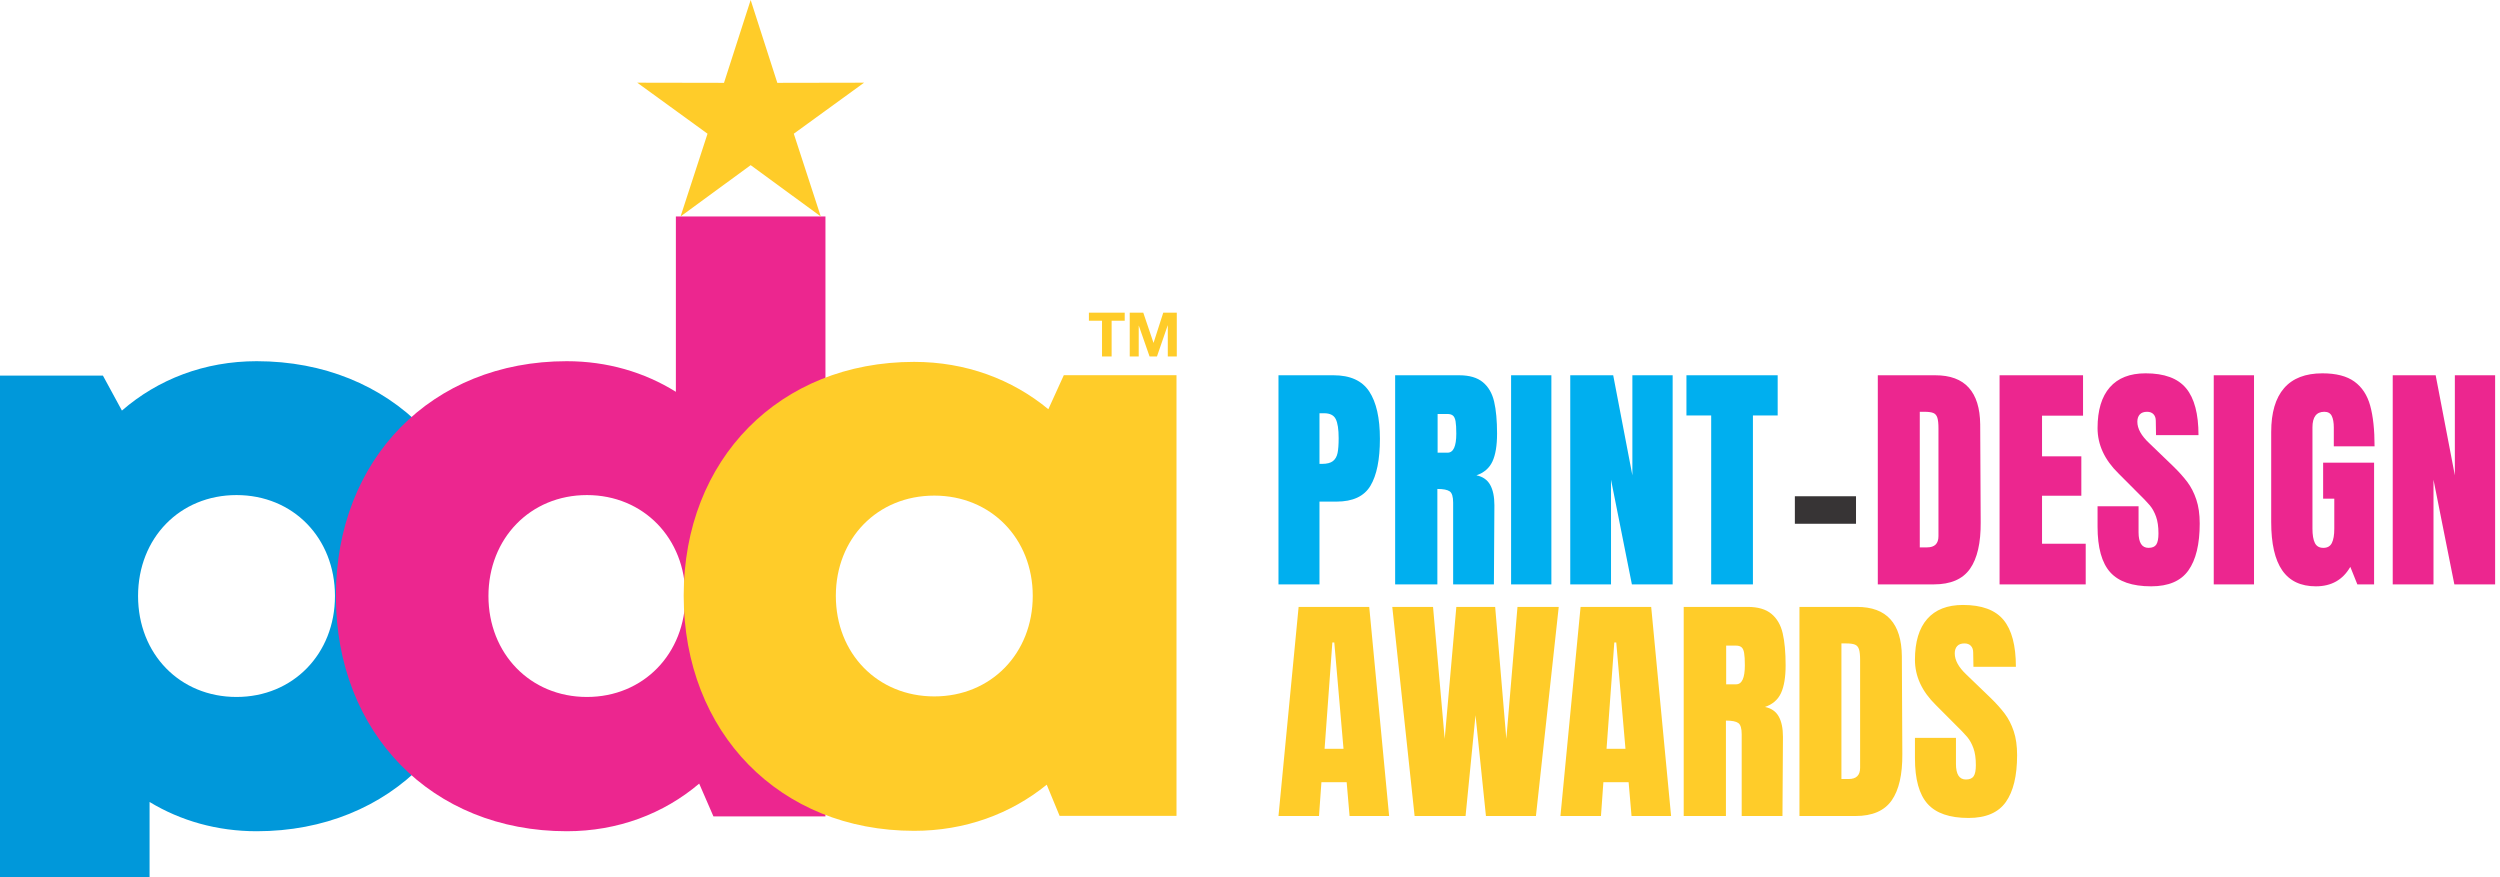 <svg width="342" height="120" viewBox="0 0 342 120" fill="none" xmlns="http://www.w3.org/2000/svg">
<g clip-path="url(#clip0_2_23)">
<path d="M35.118 49.412C27.975 49.412 21.613 51.887 16.679 56.167L14.081 51.385H0V120H20.462V109.712C24.712 112.281 29.684 113.713 35.118 113.713C53.502 113.713 66.638 100.33 66.638 81.535C66.638 62.737 53.502 49.412 35.118 49.412ZM32.354 95.344C24.6 95.344 18.887 89.462 18.887 81.535C18.887 73.606 24.6 67.726 32.354 67.726C40.109 67.726 45.823 73.606 45.823 81.535C45.823 89.462 40.072 95.344 32.354 95.344Z" fill="#0098DA"/>
<path d="M92.459 29.61V53.599C88.155 50.92 83.073 49.412 77.526 49.412C59.066 49.412 45.95 62.793 45.95 81.535C45.95 100.275 59.066 113.713 77.526 113.713C84.52 113.713 90.772 111.329 95.65 107.199L97.598 111.685H112.922V29.61H92.459ZM80.29 95.344C72.535 95.344 66.82 89.407 66.82 81.535C66.82 73.663 72.535 67.726 80.29 67.726C88.043 67.726 93.759 73.663 93.758 81.535C93.758 89.407 88.043 95.344 80.29 95.344Z" fill="#EC268F"/>
<path d="M145.529 51.328L143.413 55.981C138.461 51.888 132.134 49.505 125.047 49.505C106.663 49.505 93.529 62.794 93.529 81.478C93.529 100.221 106.663 113.657 125.047 113.657C132.024 113.657 138.256 111.348 143.192 107.347L144.954 111.61H160.945V51.328H145.529ZM127.812 95.269C120.056 95.269 114.343 89.407 114.343 81.515C114.343 73.681 120.001 67.799 127.812 67.799C135.568 67.799 141.281 73.681 141.281 81.515C141.281 89.388 135.568 95.269 127.812 95.269Z" fill="#FFCC29"/>
<path d="M102.691 6.10352e-05L106.337 11.333L118.206 11.311L108.591 18.292L112.28 29.61L102.691 22.593L93.101 29.61L96.79 18.292L87.173 11.311L99.044 11.333L102.691 6.10352e-05Z" fill="#FFCC29"/>
<path d="M150.756 48.765H152.07V43.878H153.861V42.769H148.963V43.878H150.756V48.765ZM154.547 48.765H155.777V44.557H155.794L157.26 48.765H158.273L159.738 44.516H159.754V48.765H160.985V42.769H159.135L157.811 46.892H157.795L156.398 42.769H154.547V48.765Z" fill="#FFCC29"/>
<path d="M174.896 51.337H182.431C184.71 51.337 186.337 52.075 187.31 53.552C188.284 55.028 188.771 57.187 188.771 60.029C188.771 62.87 188.339 65.013 187.476 66.456C186.613 67.899 185.064 68.62 182.829 68.62H180.505V79.943H174.896V51.337ZM180.837 63.459C181.523 63.459 182.027 63.331 182.348 63.076C182.668 62.821 182.879 62.454 182.978 61.977C183.078 61.499 183.128 60.817 183.128 59.929C183.128 58.73 182.995 57.864 182.73 57.331C182.464 56.798 181.933 56.532 181.136 56.532H180.505V63.459H180.837ZM190.856 51.337H199.62C201.014 51.337 202.093 51.654 202.856 52.286C203.62 52.919 204.134 53.807 204.399 54.95C204.665 56.093 204.798 57.553 204.798 59.329C204.798 60.95 204.588 62.215 204.167 63.126C203.747 64.036 203.016 64.669 201.976 65.024C202.839 65.201 203.465 65.635 203.852 66.323C204.239 67.011 204.433 67.944 204.433 69.12L204.366 79.943H198.79V68.754C198.79 67.954 198.635 67.444 198.325 67.222C198.015 67 197.451 66.889 196.632 66.889V79.943H190.856V51.337ZM198.026 61.927C198.823 61.927 199.221 61.061 199.221 59.329C199.221 58.575 199.188 58.008 199.122 57.631C199.055 57.254 198.934 56.993 198.756 56.849C198.579 56.704 198.325 56.632 197.993 56.632H196.665V61.927H198.026ZM206.717 79.943V51.337H212.228V79.943H206.717ZM214.811 79.943V51.337H220.686L223.309 65.024V51.337H228.819V79.943H223.242L220.387 65.623V79.943H214.811ZM234.09 79.943V56.832H230.705V51.337H243.186V56.832H239.8V79.943H234.09Z" fill="#00AFEF"/>
<path d="M245.537 71.651V67.888H253.902V71.651H245.537Z" fill="#373435"/>
<path d="M256.883 51.337H264.75C266.786 51.337 268.313 51.903 269.331 53.036C270.349 54.167 270.869 55.844 270.891 58.064L270.958 71.451C270.98 74.271 270.493 76.391 269.497 77.811C268.501 79.232 266.853 79.943 264.551 79.943H256.883V51.337ZM263.622 74.881C264.662 74.881 265.182 74.37 265.182 73.349V58.597C265.182 57.953 265.132 57.47 265.032 57.148C264.933 56.826 264.75 56.61 264.485 56.499C264.219 56.388 263.81 56.332 263.257 56.332H262.626V74.881H263.622ZM273.541 79.943V51.337H284.96V56.865H279.35V62.426H284.727V67.821H279.35V74.381H285.325V79.943H273.541ZM294.281 80.209C291.692 80.209 289.822 79.566 288.671 78.278C287.521 76.99 286.946 74.915 286.946 72.05V69.253H292.555V72.817C292.555 74.237 293.009 74.947 293.916 74.947C294.425 74.947 294.779 74.798 294.978 74.498C295.178 74.198 295.277 73.693 295.277 72.983C295.277 72.05 295.167 71.279 294.945 70.668C294.724 70.058 294.442 69.547 294.099 69.137C293.756 68.726 293.142 68.088 292.257 67.222L289.8 64.757C287.897 62.893 286.946 60.828 286.946 58.563C286.946 56.121 287.504 54.262 288.622 52.986C289.739 51.709 291.371 51.071 293.518 51.071C296.085 51.071 297.933 51.753 299.062 53.119C300.19 54.484 300.754 56.621 300.754 59.529H294.945L294.912 57.565C294.912 57.187 294.807 56.887 294.597 56.665C294.387 56.443 294.093 56.332 293.717 56.332C293.275 56.332 292.943 56.454 292.721 56.699C292.5 56.943 292.389 57.276 292.389 57.698C292.389 58.63 292.92 59.596 293.983 60.595L297.302 63.791C298.077 64.546 298.718 65.263 299.227 65.94C299.736 66.617 300.146 67.416 300.455 68.337C300.765 69.259 300.921 70.352 300.921 71.617C300.921 74.437 300.406 76.574 299.377 78.028C298.348 79.482 296.65 80.209 294.281 80.209ZM302.84 79.943V51.337H308.35V79.943H302.84ZM316.808 80.209C314.75 80.209 313.218 79.482 312.211 78.028C311.204 76.574 310.7 74.37 310.7 71.418V59.096C310.7 56.454 311.287 54.456 312.46 53.102C313.633 51.748 315.381 51.071 317.705 51.071C319.586 51.071 321.046 51.448 322.086 52.203C323.126 52.957 323.846 54.056 324.244 55.5C324.642 56.943 324.841 58.797 324.841 61.061H319.265V58.497C319.265 57.809 319.171 57.276 318.982 56.898C318.794 56.521 318.457 56.332 317.97 56.332C316.886 56.332 316.344 57.043 316.344 58.464V72.317C316.344 73.183 316.454 73.838 316.676 74.282C316.897 74.726 317.284 74.947 317.837 74.947C318.391 74.947 318.778 74.726 318.999 74.282C319.221 73.838 319.331 73.183 319.331 72.317V68.221H317.804V63.292H324.775V79.943H322.485L321.522 77.545C320.504 79.321 318.933 80.209 316.808 80.209ZM327.325 79.943V51.337H333.2L335.823 65.024V51.337H341.333V79.943H335.756L332.902 65.623V79.943H327.325Z" fill="#EC268F"/>
<path d="M174.896 111.63L177.651 83.025H187.31L190.032 111.63H184.621L184.223 107.002H180.771L180.439 111.63H174.896ZM181.203 102.439H183.792L182.531 87.887H182.265L181.203 102.439ZM193.518 111.63L190.464 83.025H196.04L197.634 101.074L199.227 83.025H204.538L206.065 101.074L207.592 83.025H213.235L210.115 111.63H203.277L201.85 97.844L200.489 111.63H193.518ZM213.468 111.63L216.223 83.025H225.883L228.605 111.63H223.194L222.795 107.002H219.343L219.011 111.63H213.468ZM219.775 102.439H222.364L221.103 87.887H220.837L219.775 102.439ZM230.331 83.025H239.094C240.488 83.025 241.567 83.341 242.331 83.974C243.094 84.606 243.609 85.494 243.874 86.638C244.14 87.781 244.273 89.241 244.273 91.017C244.273 92.638 244.062 93.903 243.642 94.813C243.221 95.723 242.491 96.356 241.451 96.711C242.314 96.889 242.939 97.322 243.326 98.01C243.714 98.698 243.908 99.631 243.908 100.808L243.841 111.63H238.264V100.441C238.264 99.642 238.11 99.131 237.799 98.909C237.49 98.687 236.926 98.576 236.107 98.576V111.63H230.331V83.025ZM237.501 93.614C238.298 93.614 238.696 92.748 238.696 91.017C238.696 90.262 238.663 89.696 238.596 89.319C238.53 88.941 238.408 88.68 238.231 88.536C238.054 88.392 237.799 88.32 237.468 88.32H236.14V93.614H237.501ZM246.165 83.025H254.032C256.068 83.025 257.595 83.591 258.613 84.723C259.631 85.855 260.151 87.531 260.173 89.751L260.239 103.139C260.261 105.958 259.775 108.078 258.779 109.499C257.783 110.92 256.134 111.63 253.833 111.63H246.165V83.025ZM252.903 106.569C253.944 106.569 254.463 106.058 254.463 105.037V90.284C254.463 89.64 254.414 89.158 254.314 88.836C254.214 88.514 254.032 88.297 253.766 88.186C253.501 88.075 253.092 88.02 252.538 88.02H251.907V106.569H252.903ZM269.301 111.897C266.712 111.897 264.842 111.253 263.691 109.965C262.541 108.678 261.965 106.602 261.965 103.738V100.941H267.575V104.504C267.575 105.925 268.029 106.635 268.936 106.635C269.445 106.635 269.8 106.485 269.999 106.186C270.198 105.886 270.297 105.381 270.297 104.671C270.297 103.738 270.187 102.967 269.966 102.356C269.744 101.745 269.462 101.235 269.119 100.824C268.776 100.414 268.162 99.775 267.277 98.909L264.82 96.445C262.917 94.58 261.965 92.516 261.965 90.251C261.965 87.809 262.525 85.95 263.642 84.673C264.759 83.397 266.391 82.758 268.538 82.758C271.105 82.758 272.953 83.441 274.082 84.806C275.21 86.171 275.774 88.308 275.774 91.216H269.966L269.932 89.252C269.932 88.875 269.827 88.575 269.617 88.353C269.407 88.131 269.113 88.02 268.737 88.02C268.295 88.02 267.963 88.142 267.741 88.386C267.52 88.63 267.409 88.963 267.409 89.385C267.409 90.318 267.94 91.283 269.003 92.283L272.322 95.479C273.097 96.234 273.738 96.95 274.247 97.627C274.756 98.304 275.166 99.104 275.476 100.025C275.786 100.946 275.94 102.04 275.94 103.305C275.94 106.125 275.426 108.261 274.397 109.716C273.368 111.17 271.669 111.897 269.301 111.897Z" fill="#FFCC29"/>
</g>
<defs>
<clipPath id="clip0_2_23">
<rect width="341.333" height="120" fill="white"/>
</clipPath>
</defs>
</svg>
